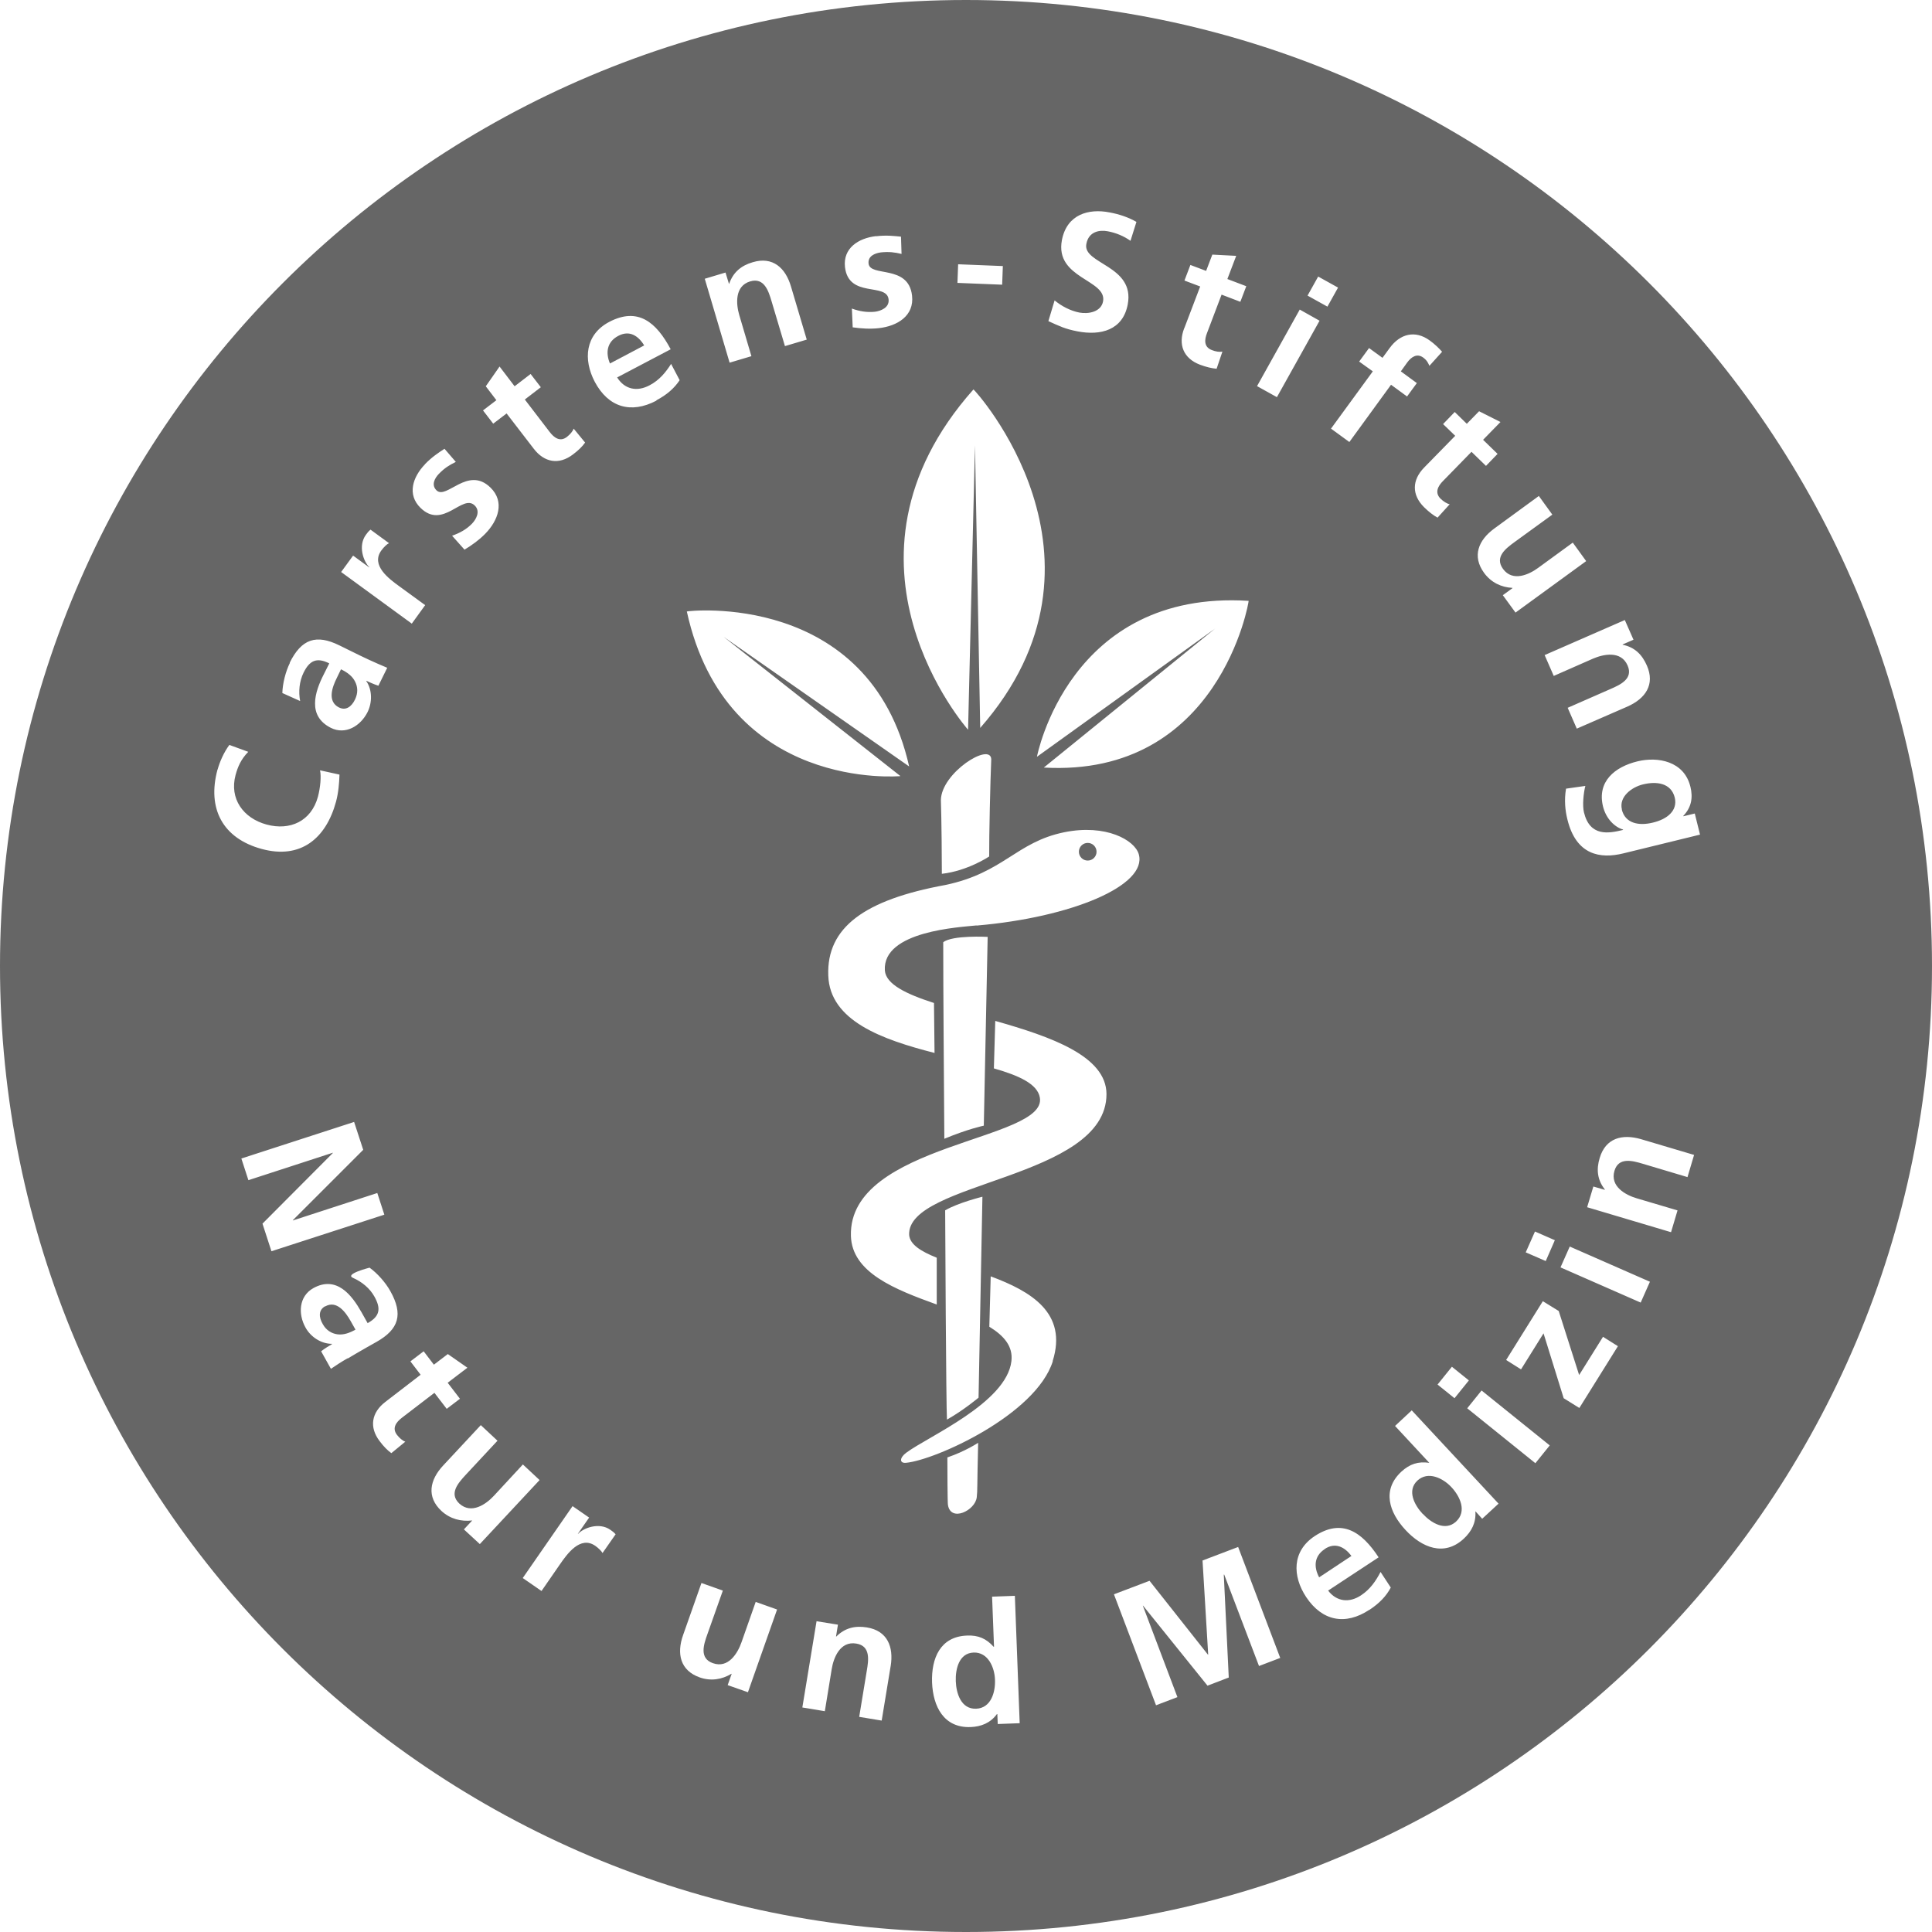<svg xmlns="http://www.w3.org/2000/svg" viewBox="0 0 140 140" width="140" height="140">
  <defs>
    <style>
      .cls-1{fill:#666}
    </style>
  </defs>
  <path d="M96 112.25c-.78.51-.81 1.3-.41 2.05l2.34-1.55c-.48-.64-1.17-1.02-1.94-.5ZM23.55 94.66c-.47.27-.46.78-.16 1.29.24.44.63.68 1.06.74.45.06.88-.1 1.31-.34l-.35-.62c-.36-.64-1.01-1.54-1.85-1.06Zm79.55 15.04c.59.64 1.62 1.29 2.41.56.81-.75.28-1.84-.34-2.5-.6-.64-1.68-1.19-2.46-.47-.78.73-.2 1.79.38 2.41ZM44.8 24.34c-.82.43-.93 1.22-.6 2l2.48-1.31c-.42-.69-1.06-1.13-1.88-.69Z" class="cls-1"/>
  <circle cx="78.82" cy="61.72" r=".64" class="cls-1"/>
  <path d="M70 0C31.34 0 0 31.34 0 70s31.34 70 70 70 70-31.34 70-70S108.66 0 70 0Zm52.49 56.99c.2.81.08 1.51-.51 2.13v.03l.83-.2.38 1.53-5.56 1.36c-1.67.41-3.42.13-4.05-2.46-.16-.64-.24-1.39-.1-2.23l1.4-.2c-.14.55-.22 1.42-.1 1.92.43 1.77 1.78 1.53 2.83 1.27v-.03c-.6-.17-1.23-.78-1.45-1.67-.44-1.81.85-2.87 2.5-3.27 1.48-.36 3.38-.01 3.83 1.83Zm-4.13-10.63-.78.34v.02c.88.18 1.41.71 1.76 1.51.6 1.37-.1 2.39-1.41 2.97l-3.67 1.6-.66-1.51 3.1-1.36c.71-.31 1.67-.74 1.24-1.71-.48-1.1-1.77-.81-2.51-.49l-2.84 1.25-.66-1.51 5.81-2.54.63 1.43Zm-5.69 43.51-.66 1.51-1.45-.63.67-1.51 1.44.63Zm-.18-52.58-2.74 1.99c-.63.46-1.46 1.08-.84 1.94.7.97 1.9.41 2.55-.07l2.51-1.83.97 1.34-5.12 3.73-.92-1.26.7-.51v-.02c-.81-.04-1.55-.39-2.06-1.09-.88-1.21-.41-2.37.74-3.21l3.23-2.36.97 1.34Zm-7.07-7.43.87.85.89-.91 1.55.78-1.26 1.29 1.05 1.02-.84.87-1.05-1.02-2.06 2.11c-.38.38-.62.85-.18 1.29.21.2.46.36.66.4l-.88.97c-.31-.17-.62-.41-.97-.75-.92-.91-.88-1.98 0-2.88l2.25-2.3-.88-.85.84-.87Zm1.02 70.17-1.04 1.29-1.23-.99 1.04-1.29 1.23.99Zm-7.25-74.82.99.72.52-.71c.75-1.03 1.84-1.32 2.9-.55.34.24.68.57.9.82l-.92 1.02c-.07-.16-.16-.39-.45-.6-.45-.33-.87-.04-1.16.36l-.46.64 1.16.85-.71.97-1.16-.85-3.02 4.15-1.33-.97 3.03-4.15-.99-.71.71-.97Zm-3.67-5.17 1.44.8-.77 1.38-1.44-.8.77-1.38Zm-1.34 2.39 1.44.81-3.09 5.54-1.44-.8 3.09-5.54ZM70.76 67.06c-1.16.13-6.82.39-6.64 3.26.07 1 1.54 1.71 3.56 2.36l.04 3.62c-3.79-.97-7.59-2.32-7.7-5.61-.13-3.5 2.65-5.49 8.48-6.56 4.22-.88 5.14-3.11 8.61-3.82 3.03-.62 5.12.57 5.41 1.59.65 2.26-4.86 4.58-11.75 5.17Zm.81.83c-.08 3.69-.19 9.4-.28 13.68 0 0-1.13.23-2.86.95-.03-4.8-.08-10.35-.08-14.24.65-.53 3.22-.39 3.22-.39Zm.1-5.82s-1.55 1.04-3.42 1.25c-.01-3.76-.07-5.34-.07-5.34.03-1.98 3.58-4.21 3.65-2.97-.07 1.6-.16 5.57-.15 7.07Zm3.97-6.45 12.41-10.07-12.91 9.29s2.3-12.12 15.34-11.3c.04 0-2.11 12.81-14.85 12.08Zm10.18-31.84 1.15-3.02-1.14-.43.43-1.13 1.14.43.45-1.18 1.73.09-.64 1.68 1.37.52-.43 1.13-1.36-.52-1.05 2.77c-.2.5-.24 1.03.35 1.25.27.11.56.15.76.11l-.42 1.24c-.36-.03-.74-.12-1.2-.29-1.21-.46-1.6-1.46-1.15-2.64Zm-9.41-2.02c.52.43 1.15.76 1.81.89.64.12 1.56-.04 1.71-.8.31-1.6-3.51-1.65-2.98-4.45.36-1.88 1.95-2.3 3.44-2.01.72.13 1.39.36 1.96.69l-.43 1.37c-.48-.34-1.05-.58-1.65-.69-.58-.11-1.38 0-1.55.92-.28 1.46 3.54 1.55 3 4.38-.35 1.86-1.95 2.28-3.65 1.95-.92-.18-1.3-.38-2.1-.74l.45-1.5Zm-5.38 31-.38-20.49-.5 20.61s-10.75-12.12.39-24.66c.04-.04 11.28 12.24.48 24.54Zm-1.6-33.61 3.24.13-.05 1.35-3.24-.13.05-1.35Zm-5.95-2.03c.77-.09 1.29-.02 1.81.03l.04 1.25c-.52-.12-.9-.17-1.5-.11-.44.06-.95.27-.89.81.11 1 2.89.04 3.15 2.32.17 1.47-1.07 2.21-2.41 2.36-.62.07-1.27.03-1.89-.06l-.06-1.36c.55.2 1.1.29 1.67.23.41-.05 1.06-.29.99-.9-.14-1.23-2.9-.06-3.16-2.34-.15-1.36.96-2.09 2.25-2.24Zm-10.91 2.62.25.82h.02c.29-.84.88-1.32 1.71-1.56 1.44-.43 2.37.4 2.77 1.77l1.14 3.84-1.58.47-.97-3.25c-.22-.74-.53-1.74-1.55-1.44-1.14.34-1.02 1.66-.79 2.44l.88 2.98-1.58.47-1.8-6.08 1.5-.45Zm13.31 35.8-13.44-9.39 12.81 10.09s-12.61 1.17-15.48-11.93c0-.04 13.23-1.55 16.11 11.23ZM35.21 27.98l.99-1.42 1.09 1.43 1.16-.89.74.96-1.16.89 1.8 2.35c.33.43.76.74 1.25.36.23-.18.42-.4.49-.6l.83 1.01c-.21.29-.48.56-.88.86-1.02.78-2.08.58-2.84-.41l-1.97-2.56-.97.74-.74-.96.97-.74-.77-1.01Zm-4.42 5.66c.54-.55.98-.83 1.42-1.12l.82.95c-.48.24-.8.43-1.23.87-.31.32-.56.81-.17 1.19.72.71 2.27-1.8 3.91-.2 1.06 1.03.56 2.39-.38 3.35-.44.45-.97.83-1.5 1.15l-.9-1.01c.55-.19 1.04-.46 1.44-.87.29-.3.64-.89.2-1.32-.89-.88-2.29 1.78-3.93.17-.98-.96-.57-2.23.33-3.16Zm-5.19 6.63 1.16.85v-.02c-.42-.41-.83-1.54-.25-2.34.09-.13.2-.27.34-.38l1.34.98c-.16.07-.37.28-.55.52-.8 1.08.56 2.07 1.29 2.6l1.88 1.37-.97 1.34-5.12-3.74.86-1.18Zm-4.61 7.76c.86-1.74 1.93-2.09 3.61-1.26l.73.36c.57.29 1.01.49 1.43.69.43.2.85.38 1.3.57l-.64 1.3c-.32-.1-.7-.28-.88-.36v.02c.45.65.43 1.57.1 2.24-.5 1.01-1.6 1.69-2.67 1.15-.85-.43-1.15-1.08-1.14-1.78 0-.7.31-1.46.62-2.07l.41-.82c-.92-.46-1.43-.2-1.86.67-.31.63-.38 1.38-.25 2.06l-1.29-.58c.02-.71.24-1.56.55-2.19Zm-5.22 7.73c.15-.55.45-1.24.85-1.78l1.37.5c-.53.54-.76 1.09-.92 1.68-.46 1.71.55 3.13 2.25 3.59 1.69.46 3.24-.24 3.72-2.02.17-.65.25-1.46.15-1.91l1.41.31c-.02.64-.08 1.33-.25 1.96-.73 2.69-2.58 4.19-5.38 3.43-2.84-.77-3.97-2.93-3.21-5.75Zm3.9 34.91-.65-2 5.1-5.12v-.02L18 85.52l-.51-1.57 8.17-2.65.66 2.02-5.1 5.1v.02l6.12-1.99.51 1.57-8.18 2.65Zm5.51 7.76c-.42.24-.79.48-1.2.76l-.71-1.27c.26-.21.62-.42.79-.52v-.02c-.81 0-1.56-.52-1.92-1.18-.55-.98-.49-2.27.57-2.86.83-.46 1.53-.34 2.11.06.58.4 1.03 1.08 1.37 1.68l.45.8c.9-.5.97-1.06.5-1.91-.34-.62-.92-1.09-1.56-1.37s1.2-.74 1.2-.74c.57.41 1.16 1.08 1.5 1.69.95 1.69.63 2.77-1 3.69l-.71.4c-.56.32-.97.56-1.37.8Zm3.19 6.88c-.29-.21-.56-.48-.86-.88-.78-1.02-.58-2.08.41-2.84l2.56-1.97-.74-.97.96-.73.74.97 1.01-.77 1.42.99-1.43 1.09.89 1.16-.96.73-.89-1.16-2.35 1.8c-.43.33-.74.76-.36 1.25.18.23.4.42.6.49l-1.01.83Zm5.26 5.5.59-.63h-.02c-.79.09-1.58-.11-2.21-.69-1.1-1.02-.85-2.25.12-3.29l2.73-2.93 1.21 1.13-2.31 2.48c-.52.57-1.23 1.34-.46 2.07.88.81 1.95.04 2.5-.55l2.11-2.28 1.21 1.13-4.33 4.64-1.15-1.06Zm10.04 1.74c-.08-.15-.29-.36-.53-.53-1.1-.77-2.06.61-2.58 1.36l-1.32 1.91-1.36-.94 3.61-5.21 1.2.83-.82 1.18h.02c.39-.43 1.52-.86 2.33-.3.13.09.27.19.39.33l-.95 1.36Zm3.9-83.52c-1.86.98-3.49.48-4.47-1.36-.85-1.62-.7-3.42 1.04-4.34 2.09-1.1 3.42.02 4.46 1.98l-3.88 2.04c.55.88 1.45 1.05 2.35.57.71-.37 1.18-.95 1.56-1.55l.62 1.18c-.38.57-.91 1.05-1.69 1.46Zm6.64 93.6-1.48-.52.29-.82H53c-.68.41-1.48.55-2.3.26-1.41-.5-1.68-1.72-1.2-3.07l1.33-3.77 1.55.55-1.13 3.19c-.26.73-.59 1.72.41 2.07 1.13.4 1.8-.74 2.07-1.51l1.03-2.93 1.55.55-2.11 5.99Zm10.33-1.9-.65 3.95-1.63-.27.55-3.34c.13-.76.29-1.8-.76-1.97-1.18-.2-1.65 1.04-1.78 1.84l-.5 3.06-1.63-.27 1.03-6.25 1.55.25-.14.86h.02c.63-.63 1.37-.8 2.22-.66 1.48.24 1.95 1.4 1.72 2.81Zm7.76 4.19-.03-.71h-.03c-.47.64-1.13.91-1.91.94-1.95.07-2.72-1.5-2.79-3.23-.06-1.75.59-3.33 2.53-3.4.83-.04 1.41.23 1.93.81h.03l-.14-3.63 1.65-.06.35 9.23-1.6.06Zm-3.65-19.31c1.3-.44 2.23-1.06 2.23-1.06-.08 3.23-.04 3.41-.1 3.94-.1.97-1.9 1.84-2.09.55-.03-.21-.04-2.57-.04-3.42Zm7.64-6.97c-1.23 3.89-8.51 7.16-10.63 7.36-.48.05-.5-.35.01-.73 1.58-1.18 7.26-3.61 7.62-6.63.13-1.08-.54-1.85-1.6-2.5l.1-3.65c2.91 1.08 5.59 2.65 4.49 6.14ZM68.5 87.7c.94-.55 2.69-.98 2.69-.98l-.28 14.56s-1.11.93-2.29 1.59c-.06-.93-.13-14.35-.13-15.17Zm-2.62 1.79c.06.7.86 1.19 2 1.65v3.39c-3.01-1.09-6.15-2.3-6.22-4.98-.18-6.71 14.26-6.89 13.69-10.02-.17-.98-1.51-1.59-3.33-2.11l.1-3.44c4.02 1.14 8.06 2.54 8.06 5.31-.01 6.16-14.5 6.32-14.3 10.21Zm25.35 31.23-2.52-6.62h-.03l.36 7.46-1.54.59-4.68-5.81v.03l2.5 6.61-1.55.59-3.05-8.04 2.58-.98 4.23 5.35h.02l-.41-6.82 2.58-.98 3.05 8.04-1.55.59Zm8-4.07c-1.75 1.16-3.43.81-4.58-.92-1.01-1.53-1.03-3.33.62-4.42 1.97-1.29 3.41-.32 4.63 1.54l-3.66 2.41c.62.81 1.54.91 2.39.34.67-.44 1.08-1.06 1.41-1.69l.74 1.13c-.32.61-.81 1.13-1.55 1.62Zm8.18-6.59-.48-.53h-.02c.06.8-.27 1.44-.84 1.97-1.42 1.32-3.04.64-4.22-.63-1.19-1.28-1.73-2.9-.3-4.23.61-.56 1.23-.75 2-.64h.02l-2.48-2.67 1.21-1.13 6.29 6.76-1.18 1.09Zm3.85-4.03-4.94-3.98 1.04-1.29 4.94 3.98-1.04 1.29Zm3.19-4-1.14-.71-1.46-4.7-1.63 2.61-1.08-.68 2.66-4.26 1.15.71 1.48 4.64 1.73-2.77 1.08.68-2.79 4.47Zm4.44-7.64-5.81-2.55.67-1.51 5.81 2.55-.67 1.51Zm3.4-9.09-3.25-.97c-.74-.22-1.75-.5-2.05.51-.34 1.15.83 1.76 1.6 1.99l2.97.88-.47 1.58-6.08-1.81.45-1.5.83.24v-.03c-.55-.7-.62-1.46-.37-2.28.43-1.44 1.62-1.76 3-1.36l3.84 1.14-.47 1.58Z" class="cls-1"/>
  <path d="M117.52 58.66c.25 1.01 1.23 1.2 2.25.95 1.06-.25 1.81-.88 1.59-1.81-.27-1.09-1.36-1.19-2.3-.96-.83.2-1.76.9-1.53 1.82Zm-46.97 61.09c-1.07.04-1.32 1.22-1.29 2.07.03.88.38 2.04 1.47 2 1.09-.04 1.41-1.21 1.37-2.11-.03-.88-.5-2-1.55-1.96ZM24.58 51.27c.48.24.9-.06 1.15-.59.22-.46.2-.9 0-1.29-.2-.4-.57-.67-1.02-.89l-.31.64c-.33.66-.7 1.69.17 2.13Z" class="cls-1"/>
</svg>
